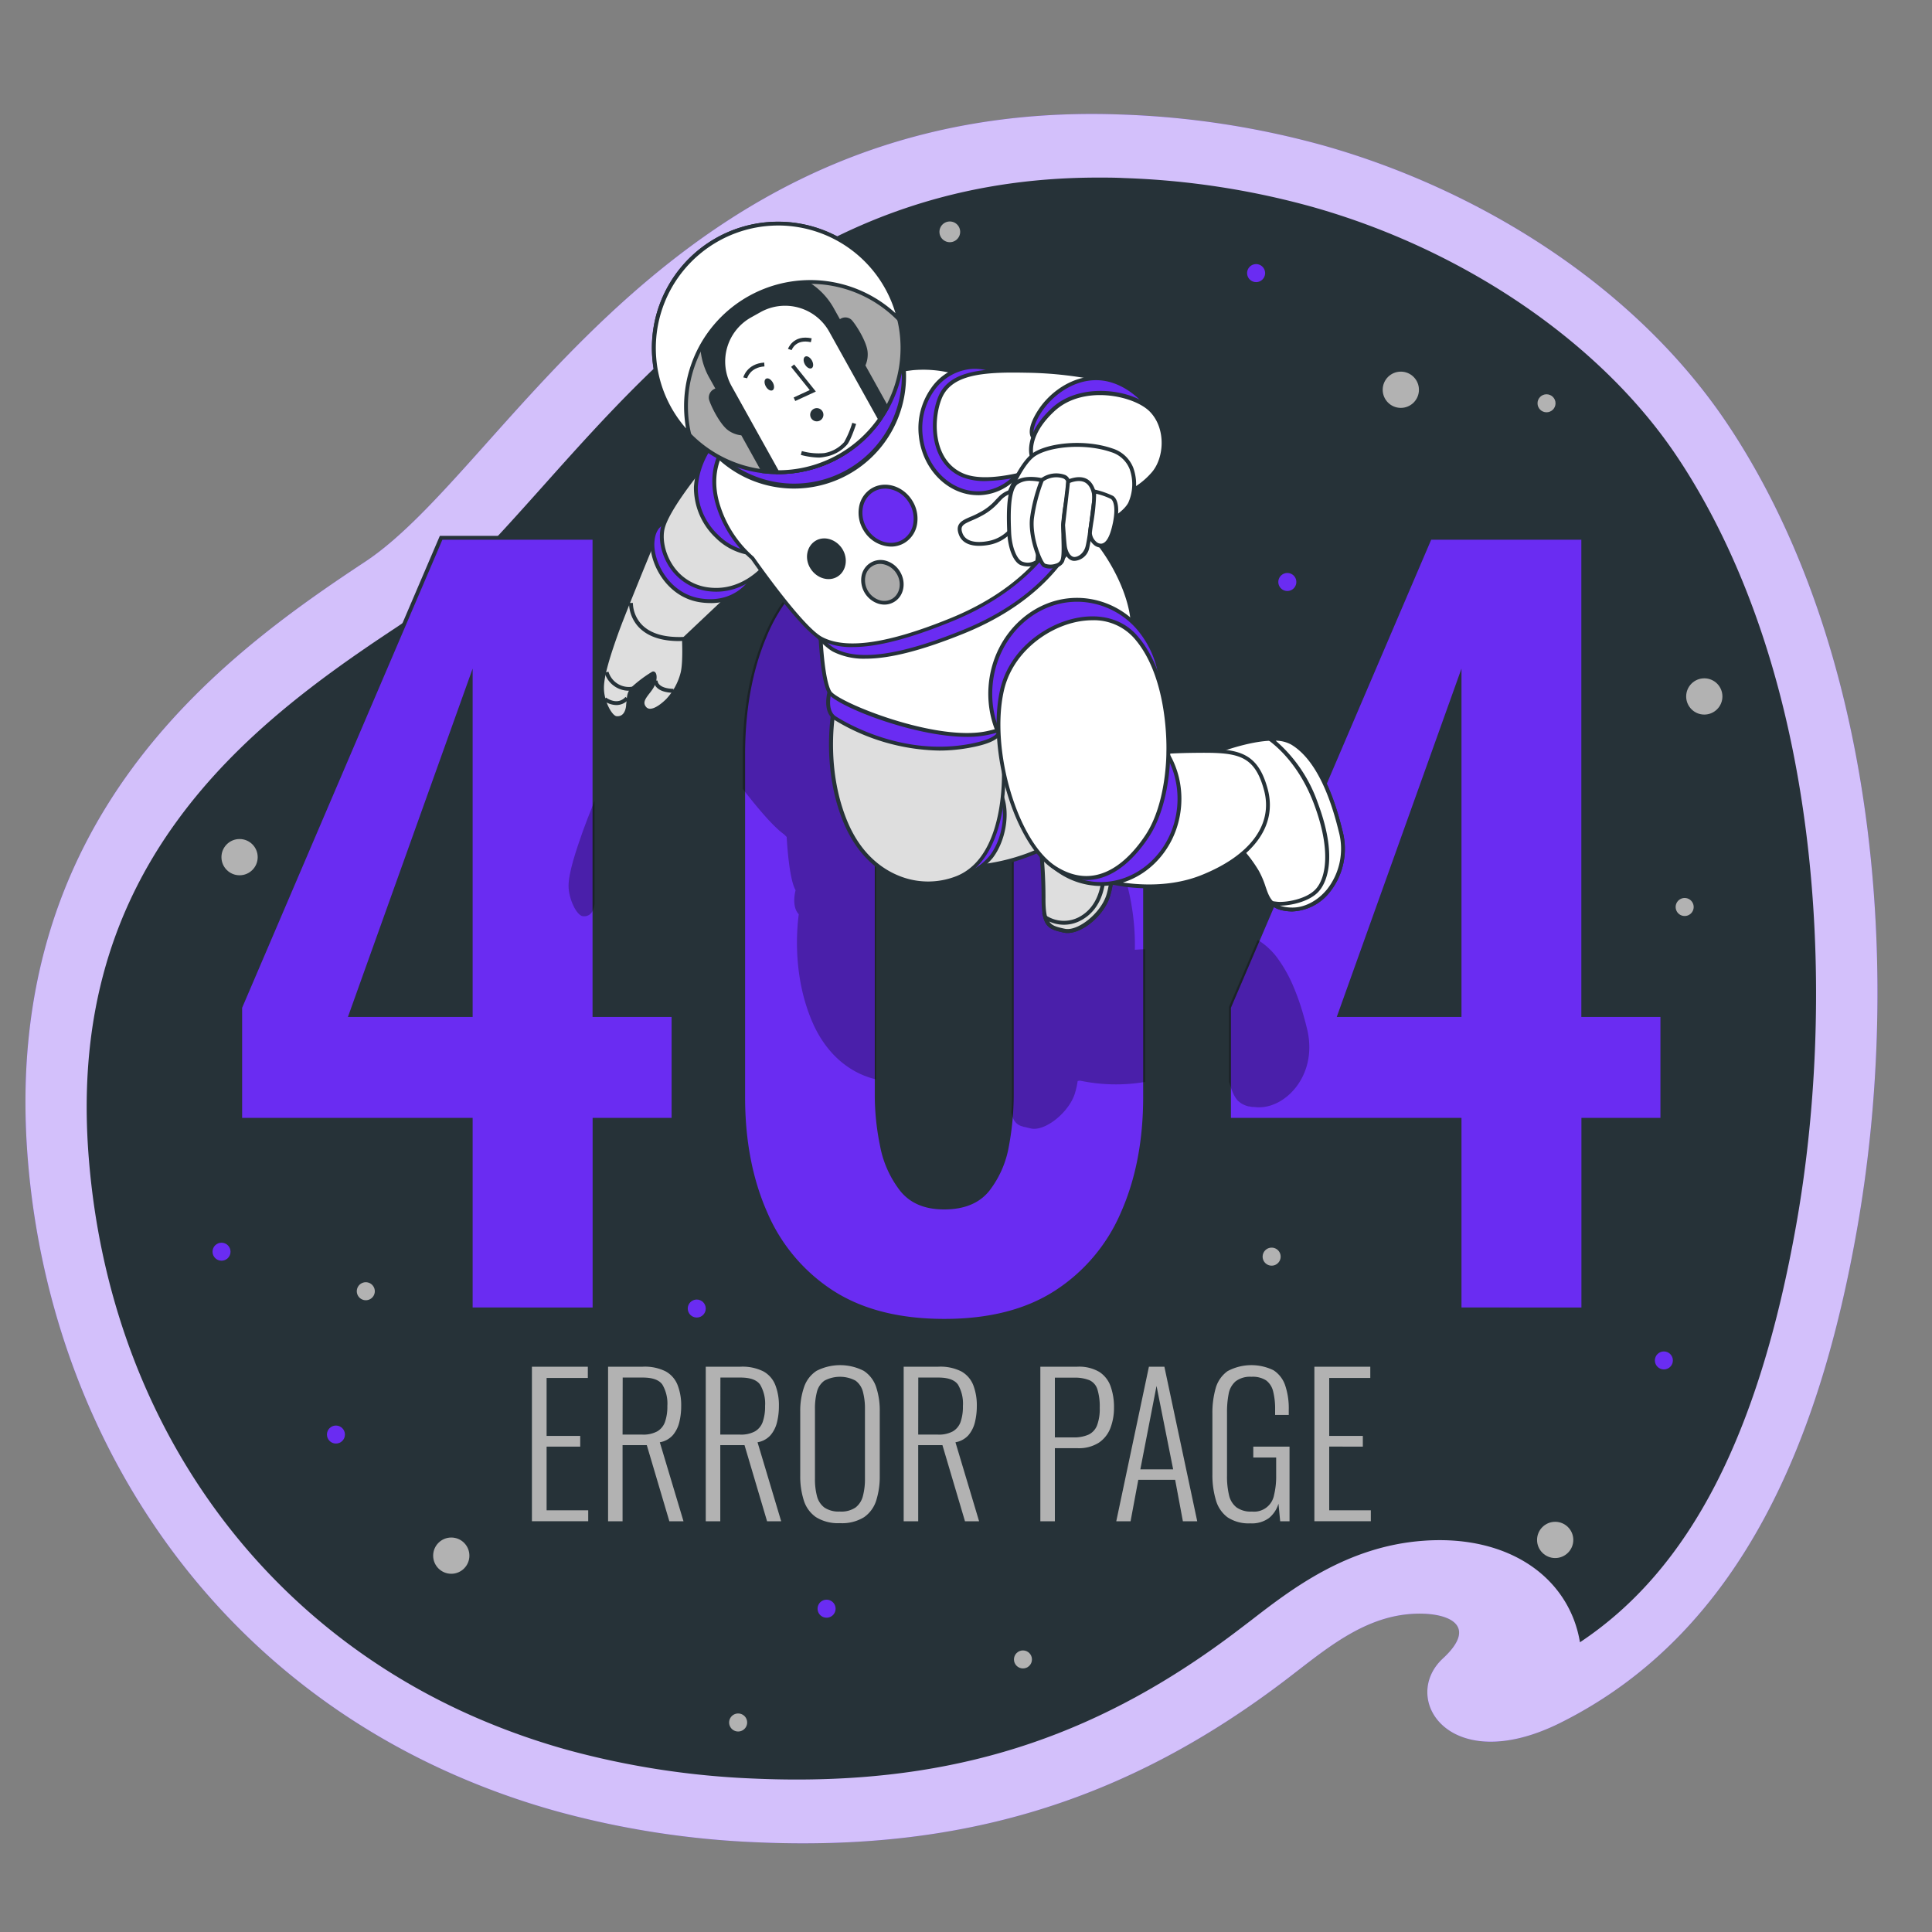 <svg xmlns="http://www.w3.org/2000/svg" viewBox="0 0 500 500"><rect x="0" y="0" width="500" height="500" fill="#808080" stroke="none"/><g id="freepik--background-simple--inject-3"><path d="M451.67,117q-2.52-4.2-5.25-8.22c-24.28-35.67-64.69-60.09-104-71.15a224,224,0,0,0-52.51-8c-115.68-4.2-158.18,91.17-195.45,115.77S0,211.91,7.21,300.15c5.44,67.09,43.61,131.24,113.31,160.43a197.16,197.16,0,0,0,24.19,8.35,230.64,230.64,0,0,0,51.09,7.85c52.7,2.35,95.49-10.35,137.35-42.34,9.73-7.44,19.41-15.83,32-16.75,9.18-.66,17.88,2.63,8.29,11.5-11.28,10.43,1.73,30.93,30.35,16.69,47.81-23.8,67.47-75.13,76.73-127.32C491.93,254.49,486.41,174.81,451.67,117Z" style="fill:#6A2CF2"></path><path d="M451.67,117q-2.52-4.2-5.25-8.22c-24.28-35.67-64.69-60.09-104-71.15a224,224,0,0,0-52.51-8c-115.68-4.2-158.18,91.17-195.45,115.77S0,211.91,7.21,300.15c5.44,67.09,43.61,131.24,113.31,160.43a197.16,197.16,0,0,0,24.19,8.35,230.64,230.64,0,0,0,51.09,7.85c52.7,2.35,95.49-10.35,137.35-42.34,9.73-7.44,19.41-15.83,32-16.75,9.18-.66,17.88,2.63,8.29,11.5-11.28,10.43,1.73,30.93,30.35,16.69,47.81-23.8,67.47-75.13,76.73-127.32C491.93,254.49,486.41,174.81,451.67,117Z" style="fill:#fff;opacity:0.7"></path></g><g id="freepik--Space--inject-3"><path d="M206.19,460.54c-3.7,0-7.53-.09-11.38-.26A215.63,215.63,0,0,1,147.29,453a181.09,181.09,0,0,1-22-7.6C66.6,420.84,28.38,366.5,23,300,20.2,265.8,27.78,237,46.15,212c15.51-21.14,36.19-36.28,56.22-49.5,13.07-8.62,24.73-21.68,38.24-36.79,31.75-35.53,71.27-79.75,143.52-79.75,2.21,0,4.48,0,6.73.12a207.59,207.59,0,0,1,48.62,7.42c39.15,11,74.26,34.86,93.93,63.77,1.57,2.31,3.15,4.77,4.68,7.32,34.67,57.73,36.58,137.15,26.8,192.23-9.68,54.57-27.59,89.35-56,108.2a30.43,30.43,0,0,0-1.63-6c-5-12.79-18-20.43-34.68-20.43-1.4,0-2.83.05-4.25.16-19.79,1.44-34.16,12.55-44.65,20.67L321,421.46C285.67,448.49,250.25,460.54,206.19,460.54Z" style="fill:#263238"></path></g><g id="freepik--Stars--inject-3"><circle cx="362.53" cy="100.87" r="4.69" style="fill:#b2b2b2"></circle><circle cx="441.07" cy="180.24" r="4.69" style="fill:#b2b2b2"></circle><circle cx="116.79" cy="402.6" r="4.69" style="fill:#b2b2b2"></circle><circle cx="402.48" cy="398.53" r="4.69" style="fill:#b2b2b2"></circle><path d="M248.49,60a2.68,2.68,0,1,1-2.68-2.68A2.68,2.68,0,0,1,248.49,60Z" style="fill:#b2b2b2"></path><circle cx="62" cy="221.83" r="4.69" style="fill:#b2b2b2"></circle><circle cx="400.24" cy="104.37" r="2.33" style="fill:#b2b2b2"></circle><circle cx="86.94" cy="371.26" r="2.33" style="fill:#6A2CF2"></circle><circle cx="430.61" cy="352.08" r="2.33" style="fill:#6A2CF2"></circle><path d="M216.25,416.32a2.33,2.33,0,1,1-2.33-2.32A2.33,2.33,0,0,1,216.25,416.32Z" style="fill:#6A2CF2"></path><path d="M97,334.17a2.33,2.33,0,1,1-2.33-2.33A2.34,2.34,0,0,1,97,334.17Z" style="fill:#b2b2b2"></path><path d="M193.36,445.78a2.33,2.33,0,1,1-2.33-2.33A2.32,2.32,0,0,1,193.36,445.78Z" style="fill:#b2b2b2"></path><path d="M327.41,70.68a2.33,2.33,0,1,1-2.33-2.33A2.33,2.33,0,0,1,327.41,70.68Z" style="fill:#6A2CF2"></path><path d="M331.43,325.22a2.33,2.33,0,1,1-2.33-2.33A2.32,2.32,0,0,1,331.43,325.22Z" style="fill:#b2b2b2"></path><path d="M438.32,234.73A2.33,2.33,0,1,1,436,232.4,2.33,2.33,0,0,1,438.32,234.73Z" style="fill:#b2b2b2"></path><circle cx="57.33" cy="323.94" r="2.33" style="fill:#6A2CF2"></circle><circle cx="264.74" cy="429.46" r="2.33" style="fill:#b2b2b2"></circle><circle cx="180.32" cy="338.65" r="2.33" style="fill:#6A2CF2"></circle><path d="M335.49,150.62a2.33,2.33,0,1,1-2.32-2.33A2.32,2.32,0,0,1,335.49,150.62Z" style="fill:#6A2CF2"></path></g><g id="freepik--Text--inject-3"><path d="M137.66,393.7v-40h14.47v2.91H141.46v15h8.7v2.77h-8.7v16.49h10.77v2.82Z" style="fill:#b2b2b2"></path><path d="M157.37,393.7v-40h9a12,12,0,0,1,5.9,1.21,6.91,6.91,0,0,1,3.08,3.51,14.3,14.3,0,0,1,.94,5.46,17.13,17.13,0,0,1-.49,4.19,8.07,8.07,0,0,1-1.68,3.36,5.82,5.82,0,0,1-3.36,1.83l6.13,20.45h-3.66L167.39,374h-6.27V393.7Zm3.75-22.43h5.09a7.53,7.53,0,0,0,3.9-.84,4.61,4.61,0,0,0,2-2.47,11.93,11.93,0,0,0,.6-4.09,9.66,9.66,0,0,0-1.29-5.54c-.85-1.21-2.55-1.82-5.08-1.82h-5.19Z" style="fill:#b2b2b2"></path><path d="M182.65,393.7v-40h9a12.11,12.11,0,0,1,5.91,1.21,6.91,6.91,0,0,1,3.08,3.51,14.3,14.3,0,0,1,.94,5.46,17.13,17.13,0,0,1-.49,4.19,8.07,8.07,0,0,1-1.68,3.36,5.82,5.82,0,0,1-3.36,1.83l6.12,20.45h-3.65L192.68,374h-6.27V393.7Zm3.76-22.43h5.09a7.56,7.56,0,0,0,3.9-.84,4.61,4.61,0,0,0,2-2.47,11.93,11.93,0,0,0,.6-4.09,9.66,9.66,0,0,0-1.29-5.54c-.86-1.21-2.55-1.82-5.09-1.82h-5.18Z" style="fill:#b2b2b2"></path><path d="M217.38,394.19a10.81,10.81,0,0,1-6.2-1.55,8.24,8.24,0,0,1-3.16-4.35,20.5,20.5,0,0,1-.92-6.4V365.3a18.67,18.67,0,0,1,1-6.35,8.11,8.11,0,0,1,3.21-4.17,13.39,13.39,0,0,1,12.24,0,8,8,0,0,1,3.19,4.17,19.22,19.22,0,0,1,.94,6.35v16.64a20.52,20.52,0,0,1-.91,6.37,8.3,8.3,0,0,1-3.14,4.33A10.79,10.79,0,0,1,217.38,394.19Zm0-3a6.58,6.58,0,0,0,4.05-1.06,5.44,5.44,0,0,0,1.9-3,17.08,17.08,0,0,0,.52-4.42V364.61a16.86,16.86,0,0,0-.52-4.4,5.19,5.19,0,0,0-1.9-2.89,8.58,8.58,0,0,0-8.08,0,5.13,5.13,0,0,0-1.93,2.89,16.89,16.89,0,0,0-.51,4.4v18.12a17.1,17.1,0,0,0,.51,4.42,5.37,5.37,0,0,0,1.93,3A6.58,6.58,0,0,0,217.38,391.18Z" style="fill:#b2b2b2"></path><path d="M233.87,393.7v-40h9a12,12,0,0,1,5.9,1.21,7,7,0,0,1,3.09,3.51,14.5,14.5,0,0,1,.94,5.46,17.63,17.63,0,0,1-.49,4.19,8.19,8.19,0,0,1-1.68,3.36,5.85,5.85,0,0,1-3.36,1.83l6.12,20.45h-3.65L243.9,374h-6.27V393.7Zm3.76-22.43h5.08a7.53,7.53,0,0,0,3.9-.84,4.62,4.62,0,0,0,2-2.47,12,12,0,0,0,.59-4.09,9.67,9.67,0,0,0-1.28-5.54c-.86-1.21-2.55-1.82-5.09-1.82h-5.18Z" style="fill:#b2b2b2"></path><path d="M269.24,393.7v-40h9.58a10.35,10.35,0,0,1,5.65,1.33,7.38,7.38,0,0,1,2.94,3.71,15.93,15.93,0,0,1,.89,5.58,14.48,14.48,0,0,1-.91,5.21,8,8,0,0,1-3,3.83,9.61,9.61,0,0,1-5.5,1.43H273V393.7ZM273,372h4.79a9.2,9.2,0,0,0,3.93-.72,4.44,4.44,0,0,0,2.2-2.4,12.17,12.17,0,0,0,.69-4.54,15,15,0,0,0-.6-4.77,3.87,3.87,0,0,0-2.05-2.37,10.25,10.25,0,0,0-4.12-.66H273Z" style="fill:#b2b2b2"></path><path d="M288.89,393.7l8.45-40h4l8.5,40h-3.71l-2-10.72h-9.54l-2,10.72Zm6.23-13.44h8.49l-4.3-21.58Z" style="fill:#b2b2b2"></path><path d="M323.57,394.24a9.83,9.83,0,0,1-5.91-1.58,8.39,8.39,0,0,1-3-4.47,22.58,22.58,0,0,1-.89-6.69V365.89a23.08,23.08,0,0,1,.86-6.67,8.15,8.15,0,0,1,3.06-4.37,13.05,13.05,0,0,1,11.91-.22,7.54,7.54,0,0,1,3,3.9,18.5,18.5,0,0,1,.93,6.27v1.39H330V364.8a18.39,18.39,0,0,0-.52-4.74,5,5,0,0,0-1.8-2.81,6.41,6.41,0,0,0-3.81-.94,6.17,6.17,0,0,0-4.1,1.18,5.62,5.62,0,0,0-1.8,3.26,24.14,24.14,0,0,0-.42,4.74v16.45a20.55,20.55,0,0,0,.52,5,5.54,5.54,0,0,0,1.93,3.16,6.32,6.32,0,0,0,4,1.09,5.25,5.25,0,0,0,5.73-4.3,20.24,20.24,0,0,0,.54-5v-4.69h-5.92v-2.81h9.38V393.7h-2.42l-.44-4.55a7.64,7.64,0,0,1-2.45,3.71A7.45,7.45,0,0,1,323.57,394.24Z" style="fill:#b2b2b2"></path><path d="M340.16,393.7v-40h14.47v2.91H344v15h8.7v2.77H344v16.49h10.77v2.82Z" style="fill:#b2b2b2"></path></g><g id="freepik--Number--inject-3"><path d="M121.82,338.88V289.81H62.16V260.72l52-121.54h39.69V262.69h20.46v27.12H153.87v49.07ZM90.75,262.69h31.07V175.91Zm153.6,79.14q-17.5,0-29-7.39A45.83,45.83,0,0,1,198.12,314q-5.79-13.08-5.79-30.08V195.39q0-17.5,5.55-30.69a44.17,44.17,0,0,1,17-20.59q11.46-7.4,29.46-7.4t29.46,7.4a44.28,44.28,0,0,1,17,20.59q5.55,13.19,5.55,30.69V283.9q0,17-5.8,30.08a45.81,45.81,0,0,1-17.25,20.46Q261.85,341.84,244.35,341.83Zm0-29.33q7.64,0,11.34-4.69a25.57,25.57,0,0,0,4.93-11.34,71.82,71.82,0,0,0,1.23-13.07V195.88a84.53,84.53,0,0,0-1.11-13.68,24.46,24.46,0,0,0-4.81-11.46q-3.69-4.68-11.58-4.69t-11.59,4.69A24.56,24.56,0,0,0,228,182.2a84.53,84.53,0,0,0-1.11,13.68V283.4a64.93,64.93,0,0,0,1.36,13.07,26.52,26.52,0,0,0,5.05,11.34Q237,312.51,244.35,312.5Zm133.38,26.38V289.81H318.06V260.72l52-121.54h39.69V262.69h20.47v27.12H409.77v49.07Zm-31.07-76.19h31.07V175.91Z" style="fill:#6A2CF2;stroke:#263238;stroke-miterlimit:10"></path></g><g id="freepik--Character--inject-3"><g style="opacity:0.3"><path d="M320.7,285.13l.13.12a4.63,4.63,0,0,0,.56.39l.16.08a4,4,0,0,0,.55.27l.2.08a5.5,5.5,0,0,0,.81.26l.14,0c.26.06.53.11.83.15l.28,0c.35,0,.72.08,1.12.09h0a10.18,10.18,0,0,0,4.12-.75,11.87,11.87,0,0,0,2-1,15.15,15.15,0,0,0,1.26-.89c.21-.16.41-.33.61-.51a13.61,13.61,0,0,0,1.15-1.13c3.32-3.64,5.27-9.31,3.65-16-.4-1.66-.83-3.22-1.28-4.72a61.19,61.19,0,0,0-2.51-6.85c-.24-.54-.48-1.07-.74-1.58a34.06,34.06,0,0,0-1.89-3.36c-.44-.69-.9-1.35-1.37-2a18.14,18.14,0,0,0-3.74-3.7c-.33-.24-.67-.46-1-.66a1.74,1.74,0,0,0-.27-.14l-7.42,17.33V280c.71,2,1.19,3.75,2.45,5h0Z"></path><path d="M296.37,280V245.67c-1,0-1.88.08-2.67.13a61.77,61.77,0,0,0-1.81-16.1,24.36,24.36,0,0,0-7.45-17.41c-.47-6.64-4.18-14.4-8.33-19.84a1.67,1.67,0,0,0,.31,0c1.66-.18,2.7-2.26,3.43-5.84.1-.49.18-.95.24-1.39a11.55,11.55,0,0,0,3.7-3.66,11.3,11.3,0,0,0,1-3.58,21.59,21.59,0,0,0,4.91-4.06,11.26,11.26,0,0,0,2.54-5.56c-.43-1.25-.9-2.48-1.4-3.68A46.16,46.16,0,0,0,282,151a16.84,16.84,0,0,0-3.4-1.34,13.44,13.44,0,0,0-3.28-.46,105.57,105.57,0,0,0-18.41-2c-3-.07-5.67,0-8.08.09a13,13,0,0,0-6.59-1,12.71,12.71,0,0,0-4,1.1,30.81,30.81,0,0,0-10.81-.92c-.76.09-1.51.18-2.24.29,0-.38-.05-.76-.1-1.14-.08-.73-.19-1.45-.32-2.16a33.5,33.5,0,0,0,0-4,41.89,41.89,0,0,0-10,4.64,44.17,44.17,0,0,0-17,20.59q-5.55,13.19-5.55,30.69v8.78c3.58,4.63,7.9,9.82,10.75,11.81l.62.64c.2,3.45.81,11.22,2.31,13.78,0,0-1.18,4.12.82,6.21-.61,4.62-1.42,16.19,3.38,27.59,3.73,8.85,10.09,13.63,16.63,15.15V195.88A84.53,84.53,0,0,1,228,182.2a24.56,24.56,0,0,1,4.81-11.46q3.7-4.68,11.59-4.69t11.58,4.69a24.46,24.46,0,0,1,4.81,11.46,84.53,84.53,0,0,1,1.11,13.68V283.4c0,1.48-.07,3-.16,4.46.05.28.11.55.18.8h0a6.28,6.28,0,0,0,.3.81,1,1,0,0,0,.07.15,3.72,3.72,0,0,0,.3.52l.09.12a3,3,0,0,0,.44.49h0a3,3,0,0,0,.5.36l.14.08.5.24.1,0c.21.08.43.15.67.22l.16,0c.19.06.4.11.61.16l.23.06.75.17c3.62.84,9.8-4.07,11.38-9a21.88,21.88,0,0,0,.74-3.28l.6-.09A45.25,45.25,0,0,0,296.37,280Zm-22.95-90.67,0,0,.06-.43C273.43,189,273.42,189.18,273.42,189.29Zm.31-2.49c.06-.51.13-1,.19-1.5h0C273.87,185.83,273.79,186.33,273.73,186.8Z"></path><path d="M153.87,207.26c-1.29,3.23-2.43,6.14-3,7.76-1.84,5.17-3.77,11-3.73,14.34s2.11,7.62,3.73,7.76,2.77-.93,3-3.18Z"></path></g><path d="M269.13,217.18a125.35,125.35,0,0,1,.94,15.09c-.06,7.6,1.72,7.76,5.35,8.6s9.8-4.07,11.38-9,1.43-14.46,1.43-14.46Z" style="fill:#dedede"></path><path d="M276.29,241.46a4.55,4.55,0,0,1-1-.1l-.34-.08c-3.78-.87-5.45-1.57-5.39-9a126.12,126.12,0,0,0-.93-15l-.08-.57,20.16.23v.49c0,.39.13,9.66-1.46,14.62S280.2,241.46,276.29,241.46Zm-6.59-23.77a126.43,126.43,0,0,1,.87,14.58c-.06,7,1.31,7.27,4.62,8l.34.08c3.35.78,9.3-4,10.79-8.67,1.34-4.17,1.42-11.81,1.41-13.81Z" style="fill:#263238"></path><path d="M285.67,226.34c-.17,3.37-1.17,8.78-6.18,11.44a8.84,8.84,0,0,1-9-.39c.74,2.64,2.37,2.9,4.89,3.48,3.62.84,9.8-4.07,11.38-9s1.43-14.46,1.43-14.46l-2.23,0C285.92,219.88,285.78,224.07,285.67,226.34Z" style="fill:#dedede"></path><path d="M276.29,241.46a4.55,4.55,0,0,1-1-.1l-.33-.08c-2.31-.53-4.13-.95-4.92-3.76l-.36-1.26,1.11.71a8.39,8.39,0,0,0,8.46.37c4.56-2.43,5.73-7.34,5.91-11h0c.12-2.43.27-7.07.33-8.95v-.49l3.21,0v.49c0,.39.13,9.66-1.46,14.62S280.2,241.46,276.29,241.46Zm-4.75-3c.72,1.14,1.88,1.41,3.65,1.82l.34.07c3.35.78,9.3-4,10.79-8.67,1.34-4.17,1.42-11.81,1.41-13.81l-1.25,0c-.07,2.11-.2,6.23-.31,8.48-.19,3.95-1.47,9.21-6.44,11.86A9.18,9.18,0,0,1,271.54,238.49Z" style="fill:#263238"></path><path d="M251.9,224.35A48.06,48.06,0,0,0,266,221.23c8.15-3,17.3-9.83,15.34-16.5s-12.58-8.52-16.77-8.07a76.79,76.79,0,0,0-9,1.69S256.59,217.13,251.9,224.35Z" style="fill:#dedede"></path><path d="M251,224.87l.51-.79c4.55-7,3.64-25.52,3.63-25.71l0-.41.4-.1a78.69,78.69,0,0,1,9.06-1.7c4.24-.45,15.22,1.32,17.31,8.43,1.95,6.64-6.6,13.77-15.65,17.11a47.66,47.66,0,0,1-14.3,3.15Zm5.16-26.14c.11,2.77.55,17.89-3.32,25.07a51.76,51.76,0,0,0,13.06-3c8.61-3.18,16.81-9.83,15-15.89-1.9-6.45-12.39-8.13-16.24-7.71A73.93,73.93,0,0,0,256.13,198.73Z" style="fill:#263238"></path><path d="M248,227.08a16.13,16.13,0,0,0,8.6-5.35c3.25-4.24,4.45-11.08,2.71-15.66S248,227.08,248,227.08Z" style="fill:#6A2CF2"></path><path d="M247.17,227.75l.32-.85c1.92-5.13,8.41-21.87,11.21-21.88h0c.26,0,.75.11,1,.87,1.78,4.7.56,11.79-2.78,16.14a16.51,16.51,0,0,1-8.9,5.54ZM258.67,206c-1.37,0-6.13,10.39-9.9,20.32a15.21,15.21,0,0,0,7.39-4.91c3.15-4.1,4.31-10.77,2.65-15.17A.54.54,0,0,0,258.67,206Z" style="fill:#263238"></path><path d="M215.83,183.24s-3.14,15,3,29.69,19.64,18.18,29.09,14.15,11.71-17.34,11.81-26.19-.16-12.87-.16-12.87S227.81,191.12,215.83,183.24Z" style="fill:#dedede"></path><path d="M240.23,229.13a21.69,21.69,0,0,1-8.06-1.57c-4.22-1.71-10-5.61-13.76-14.44-6.17-14.66-3.11-29.83-3.07-30l.15-.72.61.4c11.7,7.7,43.14,4.73,43.46,4.7l.51-.05,0,.52s.26,4.15.16,12.91c-.07,6.49-1.4,22.07-12.12,26.64A20.19,20.19,0,0,1,240.23,229.13Zm-24-45.07c-.51,3.14-2.15,16.1,3.14,28.68,3.59,8.51,9.17,12.25,13.22,13.89a20,20,0,0,0,15.21,0c10.18-4.34,11.44-19.44,11.51-25.73.08-7-.07-11-.13-12.32C254.9,188.94,227.86,191,216.19,184.06Z" style="fill:#263238"></path><path d="M214.67,179.13s-1.41,4.92,1.44,6.73,17.56,10.45,35,7.14c9.76-1.85,7.61-4.71,7.44-6.28S214.67,179.13,214.67,179.13Z" style="fill:#6A2CF2"></path><path d="M243.13,194.25a53.88,53.88,0,0,1-27.29-8c-3.12-2-1.71-7.07-1.65-7.29l.12-.42.43.06c.11,0,11.07,1.53,21.9,3.21,22.29,3.46,22.38,4.22,22.44,4.83a5.48,5.48,0,0,0,.12.58,3.41,3.41,0,0,1-.26,2.88c-.95,1.48-3.4,2.55-7.7,3.36A43.29,43.29,0,0,1,243.13,194.25Zm-28.08-14.56c-.24,1.16-.72,4.45,1.33,5.75,2.76,1.75,17.4,10.34,34.67,7.07,3.91-.74,6.28-1.72,7.05-2.92a2.53,2.53,0,0,0,.13-2.11q-.08-.28-.12-.54C256,185.7,230.94,181.88,215.05,179.69Z" style="fill:#263238"></path><path d="M212.29,163.67s.43,12.14,2.38,15.46,27.77,13.41,40.88,10.57S290,175.18,292.6,166.6s-4.16-22.08-10.52-28.58-9.15-7.78-9.15-7.78S257.35,151,238,157.88,212.29,163.67,212.29,163.67Z" style="fill:#fff"></path><path d="M250.25,190.7c-13.93,0-34.13-8.12-36-11.32-2-3.39-2.44-15.19-2.45-15.69l0-.61.6.1c.06,0,6.49.95,25.43-5.77s34.58-27.26,34.73-27.47l.25-.32.36.17c.12.05,2.95,1.4,9.3,7.88s13.39,20,10.64,29.08-24.61,20.67-37.42,23.44A26.17,26.17,0,0,1,250.25,190.7Zm-37.44-26.48c.12,2.42.66,11.88,2.29,14.66s27.07,13.2,40.35,10.33c13.62-3,34.24-14.74,36.67-22.75,2.6-8.59-4.49-22.06-10.4-28.09-5-5.06-7.74-6.93-8.65-7.48-2.16,2.75-17,21.1-34.93,27.46C221.9,164.11,214.8,164.32,212.81,164.22Z" style="fill:#263238"></path><path d="M315.21,194.34s13.72-5.37,19.2-2.08,9.67,11,12.55,22.83-5.54,20.55-12.81,20.28-6-5-8.83-9.81-6.31-7.61-6.54-8.12S322,201.73,315.21,194.34Z" style="fill:#fff"></path><path d="M334.49,235.88h-.36c-5.53-.2-6.47-3-7.57-6.13a20.72,20.72,0,0,0-1.68-3.93,35.46,35.46,0,0,0-5.63-7.11,4.74,4.74,0,0,1-.92-1c-.1-.21-.07-.41.08-1.6.49-3.8,2-15.36-3.56-21.37l-.5-.54.68-.26c.57-.23,14-5.43,19.64-2S344.53,203,347.44,215a18,18,0,0,1-3.2,15.78A13,13,0,0,1,334.49,235.88Zm-15.22-18.6c.11.13.41.43.69.72a35.91,35.91,0,0,1,5.79,7.31,22.77,22.77,0,0,1,1.76,4.1c1.05,3.07,1.82,5.28,6.66,5.46,3.3.12,6.77-1.65,9.3-4.75a17,17,0,0,0,3-14.92c-2.85-11.74-7-19.32-12.32-22.51-4.53-2.73-15.3.86-18.09,1.87,5.29,6.46,3.83,17.81,3.34,21.62C319.34,216.62,319.29,217.08,319.27,217.28Z" style="fill:#263238"></path><path d="M334.41,192.26a10.55,10.55,0,0,0-5.74-1c2.78,2.06,8.26,7.08,11.85,16.63,5,13.23,2.72,20.19.18,22.76s-7.92,3.51-10.25,3.23l-1.3-.15c1,1,2.49,1.6,5,1.69,7.27.27,15.69-8.41,12.81-20.28S339.89,195.55,334.41,192.26Z" style="fill:#fff"></path><path d="M334.49,235.88h-.36c-2.45-.09-4.14-.67-5.33-1.84l-1.05-1,2.76.33c2.12.25,7.36-.59,9.83-3.09,2.83-2.86,4.23-10.19-.29-22.23-3.51-9.35-8.82-14.29-11.68-16.41l-1.13-.84,1.41-.06a10.84,10.84,0,0,1,6,1.12c5.56,3.34,9.86,11.12,12.77,23.14a18,18,0,0,1-3.2,15.78A13,13,0,0,1,334.49,235.88Zm-3.26-1.5a9.63,9.63,0,0,0,2.94.49c3.3.12,6.77-1.65,9.3-4.75a17,17,0,0,0,3-14.92c-2.85-11.74-7-19.32-12.32-22.51h0a8.42,8.42,0,0,0-4-1A37.6,37.6,0,0,1,341,207.66c5.9,15.71,1.54,21.8.06,23.29C338.6,233.43,333.85,234.4,331.23,234.38Z" style="fill:#263238"></path><path d="M286.21,228s12.94,3.72,25-1.12,19.09-12.84,16.44-22.62-7.64-10.12-18.57-10-13.13,1.07-13.13,1.07S295.54,223,286.21,228Z" style="fill:#fff"></path><path d="M297.39,229.89a45.4,45.4,0,0,1-11.32-1.37l-1.18-.33,1.08-.59c9-4.88,9.43-31.95,9.43-32.23v-.32l.29-.13c.1,0,2.41-1,13.32-1.11s16.32.26,19.06,10.36c2.56,9.44-3.54,17.9-16.73,23.22A37.61,37.61,0,0,1,297.39,229.89Zm-9.94-2.06c3.36.75,13.82,2.54,23.52-1.37,12.67-5.1,18.56-13.13,16.15-22-2.56-9.43-7.12-9.75-18.08-9.62-8.66.1-11.76.7-12.64.94C296.32,199,295.52,221.74,287.45,227.83Z" style="fill:#263238"></path><ellipse cx="278.43" cy="179.18" rx="23.96" ry="22.12" transform="translate(73.88 439.54) rotate(-84.61)" style="fill:#6A2CF2"></ellipse><path d="M278.11,203.63a18.75,18.75,0,0,1-2-.1c-12.42-1.17-21.49-13.05-20.22-26.48s12.4-23.4,24.81-22.23A21.67,21.67,0,0,1,296,163.48a25.36,25.36,0,0,1,5,17.82C299.75,194,289.71,203.63,278.11,203.63Zm.63-47.9c-11.09,0-20.69,9.22-21.84,21.42-1.21,12.88,7.45,24.27,19.32,25.39s22.51-8.45,23.73-21.33h0a24.34,24.34,0,0,0-4.76-17.13,20.68,20.68,0,0,0-14.56-8.26Q279.69,155.73,278.74,155.73Z" style="fill:#263238"></path><ellipse cx="285.16" cy="207.05" rx="21.74" ry="20.06" transform="translate(52.23 471.5) rotate(-84.61)" style="fill:#6A2CF2"></ellipse><path d="M284.88,229.28c-.6,0-1.2,0-1.81-.09a19.66,19.66,0,0,1-13.87-7.86,23,23,0,0,1-4.51-16.21c1.15-12.2,11.27-21.28,22.56-20.2s19.54,11.86,18.39,24.07h0C304.55,220.54,295.42,229.28,284.88,229.28Zm.57-43.45c-10,0-18.72,8.35-19.77,19.39a22.06,22.06,0,0,0,4.31,15.5,18.7,18.7,0,0,0,13.18,7.48c10.73,1,20.37-7.65,21.47-19.31s-6.74-22-17.48-23C286.59,185.86,286,185.83,285.45,185.83Z" style="fill:#263238"></path><path d="M302.36,194.68s.9-19.35-8.55-30-30.94-1.94-34.51,14,4,39.83,13.83,46,18.2.14,23.81-8.42S302.36,194.68,302.36,194.68Z" style="fill:#fff"></path><path d="M281.19,227.75a15.56,15.56,0,0,1-8.33-2.63c-10.23-6.41-17.58-30.76-14.05-46.53,2.23-10,10.88-16.38,18.47-18.35,6.83-1.77,13-.26,16.9,4.13,9.43,10.6,8.72,29.32,8.68,30.32,0,.73.07,13.35-5.5,21.87C294.27,221.27,288.66,227.75,281.19,227.75Zm1.52-67.23a20.87,20.87,0,0,0-5.18.69c-7.29,1.89-15.61,8.06-17.74,17.6-3.46,15.44,3.66,39.24,13.6,45.46,10.93,6.85,19.18-2.24,23.13-8.26,5.45-8.33,5.34-21.2,5.34-21.32v0c0-.2.78-19.27-8.43-29.62A13.94,13.94,0,0,0,282.71,160.52Z" style="fill:#263238"></path><path d="M168.85,140.49s-7.48,18.1-9.32,23.26-3.78,11-3.73,14.34,2.11,7.62,3.72,7.76,2.78-.94,3-3.21.13-3.21,1.27-4.46a34.18,34.18,0,0,1,5.18-3.92c.46-.21.81,1.51-.27,3.39s-3.45,3.58-2,5.49,4.44-.32,6-1.93a16.18,16.18,0,0,0,3.87-7.15c.65-2.79.33-8.68.33-8.68l13.22-12.48S172.69,150.8,168.85,140.49Z" style="fill:#dedede"></path><path d="M159.81,186.37l-.33,0c-2.06-.18-4.14-4.88-4.18-8.25s1.78-9,3.75-14.51c1.83-5.12,9.26-23.11,9.33-23.3l.49-1.17.45,1.19c3.69,9.9,20.78,12.07,21,12.09l1.06.13-13.82,13.05c.05,1.14.23,6-.37,8.6a16.8,16.8,0,0,1-4,7.38c-.87.88-3.12,2.93-5.06,2.82a2.28,2.28,0,0,1-1.73-.93c-1.34-1.72-.13-3.28.94-4.66a14.9,14.9,0,0,0,1-1.39,4.2,4.2,0,0,0,.62-2.52,34.87,34.87,0,0,0-4.73,3.64c-.85.93-.92,1.64-1.05,3.21,0,.3-.06.61-.09,1C162.8,185,161.6,186.37,159.81,186.37Zm9.05-44.6c-1.65,4-7.31,17.79-8.86,22.15-1.86,5.2-3.74,10.94-3.7,14.16,0,3.47,2.13,7.17,3.27,7.27,1.88.17,2.36-1.66,2.47-2.76,0-.34.06-.66.09-.94.14-1.64.23-2.63,1.32-3.81a33.57,33.57,0,0,1,5.33-4,.68.68,0,0,1,.81.18c.53.59.49,2.3-.44,3.92a12.73,12.73,0,0,1-1.06,1.5c-1.12,1.45-1.76,2.38-.94,3.44a1.3,1.3,0,0,0,1,.54c1.25.07,3-1.25,4.28-2.52a15.63,15.63,0,0,0,3.74-6.91c.63-2.69.33-8.48.33-8.54l0-.23,12.64-11.94C185.39,152.63,172.89,150,168.86,141.77Z" style="fill:#263238"></path><path d="M174.28,179.3c-2.08-.05-3.57-.55-4.41-1.48a2.55,2.55,0,0,1-.7-1.76l1,.08-.5,0,.5,0a1.53,1.53,0,0,0,.46,1c.46.49,1.46,1.08,3.67,1.13Z" style="fill:#263238"></path><path d="M162.7,178.76a6.55,6.55,0,0,1-6.23-4.67l1-.26a5.51,5.51,0,0,0,6.32,3.86l.13,1A9.88,9.88,0,0,1,162.7,178.76Z" style="fill:#263238"></path><path d="M159.51,182.47a5.65,5.65,0,0,1-3.3-1.17l.61-.79c.12.09,2.93,2.21,5.07-.15l.74.67A4.1,4.1,0,0,1,159.51,182.47Z" style="fill:#263238"></path><path d="M175.78,165.91c-4.57,0-8-1.15-10.3-3.42a9.29,9.29,0,0,1-2.69-6.45l1,0a8.42,8.42,0,0,0,2.41,5.72c2.26,2.25,5.88,3.28,10.77,3.08l.05,1Z" style="fill:#263238"></path><path d="M172.59,135.12s-3.52.06-3.74,5.37,4,13.49,12.18,14.84,13.23-3.51,14.71-7.52S178.17,132,172.59,135.12Z" style="fill:#6A2CF2"></path><path d="M183.76,156.07a17.3,17.3,0,0,1-2.81-.24c-8.47-1.41-12.83-10-12.6-15.37.21-5.09,3.38-5.75,4.09-5.83,4.25-2.25,14.81,3,20.27,7.64,1.95,1.66,4.14,4,3.5,5.72A13,13,0,0,1,183.76,156.07ZM172.6,135.62c-.14,0-3,.16-3.25,4.89-.22,5,3.85,13,11.76,14.33,8.55,1.42,13-4.09,14.16-7.2.26-.69-.45-2.26-3.2-4.61-5.23-4.44-15.61-9.54-19.24-7.48l-.11.06Z" style="fill:#263238"></path><path d="M181.75,120.67s-8.64,10.39-10.15,15.67,2.26,15,11.84,16.17,15.28-6.78,15.28-6.78Z" style="fill:#dedede"></path><path d="M185.37,153.13a17.12,17.12,0,0,1-2-.12,14.09,14.09,0,0,1-10.12-6.27c-2.18-3.31-3-7.44-2.14-10.53,1.52-5.33,9.89-15.43,10.24-15.86l.43-.51,17.54,25.89-.2.29C199.07,146.09,193.94,153.13,185.37,153.13Zm-3.66-31.62c-1.75,2.15-8.36,10.51-9.63,15-.79,2.78,0,6.68,2,9.71a12.88,12.88,0,0,0,9.41,5.82c8.17,1,13.49-4.94,14.59-6.3Z" style="fill:#263238"></path><path d="M186.69,112.29a20.74,20.74,0,0,0-6.6,13.69c-.43,8.47,7.37,18.24,17.55,17.3S195.07,111.88,186.69,112.29Z" style="fill:#6A2CF2"></path><path d="M196.29,143.84a15.93,15.93,0,0,1-11.07-4.64A17.83,17.83,0,0,1,179.59,126a21,21,0,0,1,6.78-14l.13-.1h.36c6.49,0,14.4,15.83,15,24.55.32,4.53-1.17,7.17-4.18,7.45C197.22,143.82,196.76,143.84,196.29,143.84Zm-9.4-31.06a20.36,20.36,0,0,0-6.3,13.22,16.82,16.82,0,0,0,5.32,12.48,14.79,14.79,0,0,0,11.69,4.3c3.05-.28,3.47-3.62,3.27-6.38C200.23,127.3,192.38,112.82,186.89,112.78Z" style="fill:#263238"></path><path d="M191,118.56S186.41,124,189,133.18a29.69,29.69,0,0,0,9.07,14.23s12.53,18,17.79,20.81,14.57,2.9,33.43-4.76,26.3-18.87,29.19-24.62-14.07-32.26-19.93-36.11a30.74,30.74,0,0,0-19.06-4.49,81.86,81.86,0,0,0-10.68,2Z" style="fill:#6A2CF2"></path><path d="M224,170.47a17.78,17.78,0,0,1-8.4-1.81c-5.21-2.76-17-19.57-17.93-20.9a30.09,30.09,0,0,1-9.18-14.44c-2.64-9.31,1.84-14.85,2-15.08l.17-.13L228.6,99.75a80.17,80.17,0,0,1,10.84-2,31.41,31.41,0,0,1,19.39,4.57c5.88,3.86,23.22,30.57,20.11,36.75-3.73,7.4-11.86,17.73-29.45,24.87C238.69,168.31,230.35,170.47,224,170.47ZM191.27,119c-.52.7-4.1,5.89-1.78,14.09a29.47,29.47,0,0,0,8.9,14l.1.1c.13.18,12.52,17.95,17.62,20.65,6.2,3.29,17,1.73,33-4.77,17.3-7,25.28-17.14,28.93-24.39,2.62-5.22-13.83-31.57-19.77-35.46a30.33,30.33,0,0,0-18.73-4.42,82.23,82.23,0,0,0-10.6,2Z" style="fill:#263238"></path><path d="M187.59,115.55s-4.53,5.46-1.93,14.62a29.69,29.69,0,0,0,9.07,14.23s12.53,18,17.79,20.8,14.57,2.9,33.43-4.75,26.29-18.87,29.19-24.63-14.07-32.25-19.93-36.1a30.7,30.7,0,0,0-19.07-4.49,81.92,81.92,0,0,0-10.67,2Z" style="fill:#fff"></path><path d="M220.69,167.46a17.75,17.75,0,0,1-8.4-1.81c-5.21-2.77-17-19.57-17.93-20.91a30,30,0,0,1-9.18-14.43c-2.64-9.31,1.84-14.85,2-15.08l.17-.13,37.87-18.36a80.17,80.17,0,0,1,10.84-2,31.34,31.34,0,0,1,19.39,4.57c5.88,3.86,23.22,30.57,20.11,36.75-3.73,7.4-11.86,17.73-29.45,24.86C235.34,165.3,227,167.46,220.69,167.46ZM187.92,116c-.52.7-4.1,5.89-1.78,14.09a29.28,29.28,0,0,0,8.9,14l.1.11c.13.18,12.52,17.95,17.62,20.65,6.2,3.29,17,1.72,33-4.77,17.31-7,25.29-17.14,28.93-24.39,2.63-5.22-13.82-31.57-19.76-35.46a30.33,30.33,0,0,0-18.73-4.42,82.23,82.23,0,0,0-10.6,2Z" style="fill:#263238"></path><circle cx="205.49" cy="97.45" r="28.49" transform="translate(55.47 268.38) rotate(-74.1)" style="fill:#6A2CF2"></circle><path d="M205.43,126.44a29,29,0,1,1,3.19-.17A28.77,28.77,0,0,1,205.43,126.44Zm.11-57a29,29,0,0,0-3.08.17,27.86,27.86,0,1,0,3.08-.17Z" style="fill:#263238"></path><circle cx="201.39" cy="90.04" r="32.17" transform="translate(5.98 192.41) rotate(-51.74)" style="fill:#ababab"></circle><path d="M201.33,122.71a32.67,32.67,0,1,1,32.54-36.2h0a32.69,32.69,0,0,1-29,36A33.37,33.37,0,0,1,201.33,122.71Zm.08-64.35a33.5,33.5,0,0,0-3.44.19,31.67,31.67,0,1,0,34.91,28.07h0A31.72,31.72,0,0,0,201.41,58.36Z" style="fill:#263238"></path><path d="M223.46,94.59a6.53,6.53,0,0,0,.64-3.39c-.2-2.42-2.91-6.88-4-8.09s-2.87.22-2.87.22l-2-3.59a17.95,17.95,0,1,0-31.37,17.45l4.14,7.45-2.32-3.76s-2.12.73-1.69,2.32,2.79,6.25,4.74,7.69a6.28,6.28,0,0,0,3.45,1.26l5.47,9.83a32.51,32.51,0,0,0,7.25,0,32.13,32.13,0,0,0,24.69-16.46Z" style="fill:#263238"></path><path d="M201.42,122.7a33.3,33.3,0,0,1-3.86-.22l-.25,0-5.46-9.82a7,7,0,0,1-3.45-1.33c-2.12-1.57-4.49-6.36-4.92-8a2.46,2.46,0,0,1,1.65-2.77l-1.74-3.12A18.45,18.45,0,0,1,215.63,79.5l1.74,3.11a2.37,2.37,0,0,1,3,.16c1.14,1.21,4,5.75,4.17,8.38a7,7,0,0,1-.57,3.42l6.11,11-.13.25a32.71,32.71,0,0,1-25.08,16.71A31.44,31.44,0,0,1,201.42,122.7Zm-3.49-1.19a31.62,31.62,0,0,0,31.06-16l-6.1-11,.12-.24a5.92,5.92,0,0,0,.59-3.12c-.19-2.29-2.84-6.64-3.91-7.78-.79-.85-2.12.21-2.18.26l-.46.37L214.76,80a17.45,17.45,0,1,0-30.49,17l4.14,7.45-.86.5-2.1-3.39c-.47.25-1.22.76-1,1.56.41,1.51,2.71,6.06,4.56,7.42a5.82,5.82,0,0,0,3.18,1.16l.28,0Z" style="fill:#263238"></path><path d="M215,85.59a13.57,13.57,0,0,0-18.45-5.25l-2.45,1.36a13.57,13.57,0,0,0-5.25,18.45l12.27,22a33.26,33.26,0,0,0,3.71-.18,32.08,32.08,0,0,0,22.88-13.58Z" style="fill:#fff"></path><path d="M201.42,122.7h-.55l-12.42-22.31a14.08,14.08,0,0,1,5.45-19.13l2.45-1.36a14.07,14.07,0,0,1,19.12,5.45l12.87,23.12-.18.26a32.65,32.65,0,0,1-23.24,13.78A31.31,31.31,0,0,1,201.42,122.7Zm1.75-43.57a13,13,0,0,0-6.33,1.64l-2.45,1.37a13.07,13.07,0,0,0-5.07,17.76l12.14,21.8a31.05,31.05,0,0,0,3.35-.18,31.65,31.65,0,0,0,22.35-13.11L214.6,85.84A13.07,13.07,0,0,0,203.17,79.13Z" style="fill:#263238"></path><path d="M200,99c.46.83.43,1.73-.07,2s-1.28-.16-1.74-1-.43-1.73.07-2S199.49,98.12,200,99Z" style="fill:#263238"></path><path d="M210.12,93.29c.46.83.43,1.73-.07,2s-1.28-.17-1.75-1-.42-1.72.08-2S209.66,92.47,210.12,93.29Z" style="fill:#263238"></path><polygon points="205.81 103.78 205.39 102.87 209.56 100.95 204.74 94.95 205.52 94.32 211.14 101.33 205.81 103.78" style="fill:#263238"></polygon><path d="M212.88,106.5a1.71,1.71,0,1,1-2.32-.66A1.71,1.71,0,0,1,212.88,106.5Z" style="fill:#263238"></path><path d="M193.36,97.9l-1-.23s.9-3.54,5.42-3.84l.06,1C194.08,95.08,193.37,97.87,193.36,97.9Z" style="fill:#263238"></path><path d="M204.88,90.61l-.95-.32s1.3-3.78,6.13-2.73l-.21,1C205.92,87.68,204.92,90.49,204.88,90.61Z" style="fill:#263238"></path><path d="M211.92,118.42a19.54,19.54,0,0,1-4.67-.69l.27-1a15.9,15.9,0,0,0,5.81.53,8.91,8.91,0,0,0,5.13-2.84,24.1,24.1,0,0,0,2.11-5l1,.31c-.06.16-1.3,4-2.28,5.27a9.77,9.77,0,0,1-5.74,3.21A8.18,8.18,0,0,1,211.92,118.42Z" style="fill:#263238"></path><path d="M177.72,108.62a32.16,32.16,0,0,1,55-26,32.17,32.17,0,1,0-54.3,29.86A33.08,33.08,0,0,1,177.72,108.62Z" style="fill:#fff"></path><path d="M179.3,114.15,178,112.88a32.66,32.66,0,1,1,55.14-30.34l.41,1.75L232.34,83a31.66,31.66,0,0,0-54.12,25.56h0a31,31,0,0,0,.67,3.84Zm22.11-55.79a33.2,33.2,0,0,0-3.44.19,31.71,31.71,0,0,0-28.06,34.91,31.36,31.36,0,0,0,7.63,17.41c-.13-.74-.24-1.47-.31-2.2h0a32.66,32.66,0,0,1,54.52-27.62A31.69,31.69,0,0,0,201.41,58.36Z" style="fill:#263238"></path><ellipse cx="252.7" cy="111.31" rx="14.48" ry="16.36" transform="translate(-10.54 27.94) rotate(-6.2)" style="fill:#6A2CF2"></ellipse><path d="M253.07,128.15c-7.63,0-14.32-6.53-15.26-15.23a17.89,17.89,0,0,1,3.05-12.3A13.84,13.84,0,0,1,262,98.33,18.39,18.39,0,0,1,264.54,122a13.82,13.82,0,0,1-11.47,6.16Zm-.72-32.69a12.26,12.26,0,0,0-1.36.07,13.15,13.15,0,0,0-9.31,5.67,16.83,16.83,0,0,0-2.88,11.61c.94,8.7,8,15.1,15.62,14.27a13.17,13.17,0,0,0,9.31-5.67,17.43,17.43,0,0,0-2.43-22.35A13.27,13.27,0,0,0,252.35,95.46Z" style="fill:#263238"></path><path d="M286,98.37A95.31,95.31,0,0,0,265.6,96c-12.64-.3-20.07.92-22.47,7.21s-1.85,16.45,5.94,19.81c4.35,1.87,10.73.79,15.38-.27s16-5.81,19.62-11.52S287.72,101,286,98.37Z" style="fill:#fff"></path><path d="M255,124.5a15.65,15.65,0,0,1-6.1-1.06c-8.21-3.54-8.55-14.29-6.2-20.45,2.55-6.7,10.35-7.83,23-7.53a97.57,97.57,0,0,1,20.55,2.42l.18.06.11.16c2.06,3.2,1.35,8.07-2,13.36-3.74,6-15.61,10.74-19.93,11.73A43.89,43.89,0,0,1,255,124.5Zm7.19-28.08c-10.14,0-16.44,1.38-18.56,6.93-2.21,5.79-1.94,15.89,5.66,19.17,4.29,1.84,10.66.71,15.08-.3,4.2-1,15.72-5.58,19.31-11.3,3-4.77,3.76-9.28,2.07-12.12a99,99,0,0,0-20.13-2.34C264.4,96.44,263.26,96.42,262.16,96.42Z" style="fill:#263238"></path><path d="M299.27,108s-4.18-7.53-12-9.63-14.94,3-18.18,8-1.8,6.64-1.8,6.64,11.42-5.72,17.33-6.79S299.27,108,299.27,108Z" style="fill:#6A2CF2"></path><path d="M267.19,113.63l-.25-.29c-.17-.2-1.59-2.1,1.76-7.24,3.53-5.43,10.91-10.31,18.73-8.21s12.1,9.55,12.28,9.86l.62,1.12-1.21-.4c-.09,0-8.67-2.78-14.38-1.75s-17.09,6.68-17.2,6.74Zm16.47-15.24c-6,0-11.32,4-14.12,8.25-2.15,3.29-2.14,5-2,5.69,2.25-1.1,11.7-5.65,17-6.6,4.66-.84,10.89.65,13.56,1.4-1.48-2.13-5.24-6.74-10.95-8.28A13.44,13.44,0,0,0,283.66,98.39Z" style="fill:#263238"></path><path d="M267,118.08s-1.84-5.26,5.55-12.09,21-4.37,25.37.19,3.9,12.6.39,16.49a19,19,0,0,1-7,5.1S284.46,116.05,267,118.08Z" style="fill:#fff"></path><path d="M291.11,128.38l-.21-.36c-.06-.11-6.94-11.41-23.81-9.44l-.4,0-.14-.38c-.07-.23-1.85-5.66,5.69-12.62s21.28-4.75,26.07.2c4.64,4.79,4,13.16.41,17.17a19.36,19.36,0,0,1-7.22,5.24Zm-20.15-11c13.06,0,19.31,8,20.57,9.8a19.46,19.46,0,0,0,6.44-4.82c3.33-3.69,3.89-11.4-.37-15.8-4-4.15-17.21-7.08-24.68-.17-5.91,5.46-5.72,9.89-5.51,11.18A34,34,0,0,1,271,117.35Z" style="fill:#263238"></path><path d="M260.87,128.42S263.7,121,267,118.08s13.28-4.1,20.7-1.54,6.11,11.1,4.72,13.77-5.64,4.82-5.64,4.82Z" style="fill:#fff"></path><path d="M286.87,135.66l-26.67-6.9.2-.52c.12-.31,2.91-7.6,6.3-10.53s13.42-4.33,21.19-1.65a8.48,8.48,0,0,1,5.4,5,12.59,12.59,0,0,1-.4,9.49c-1.44,2.79-5.68,4.94-5.85,5Zm-25.33-7.58,25.21,6.52c.78-.42,4.11-2.31,5.26-4.52a11.73,11.73,0,0,0,.35-8.66,7.5,7.5,0,0,0-4.79-4.41c-7.35-2.53-17.07-1.27-20.22,1.45C264.66,120.8,262.25,126.35,261.54,128.08Z" style="fill:#263238"></path><path d="M261.71,127.21a6.44,6.44,0,0,0-3,1.87,16.52,16.52,0,0,1-5,4c-3,1.73-6.25,1.8-5.06,5s5.63,2.75,7.81,2.23,3.08-1.32,4.76-2.62,2.95-10.26,3-10.7S261.71,127.21,261.71,127.21Z" style="fill:#fff"></path><path d="M253.4,141.26c-2.05,0-4.39-.57-5.25-2.93-1.06-2.85.93-3.69,3-4.58a20.5,20.5,0,0,0,2.24-1.06,14.42,14.42,0,0,0,4.32-3.34l.6-.62a6.9,6.9,0,0,1,3.27-2c2.48-.54,2.79-.23,2.94-.08l.19.19,0,.35s0,.19-.07.42c-1,6.25-2.05,9.71-3.15,10.57l-.38.29a10.45,10.45,0,0,1-4.57,2.42A14.15,14.15,0,0,1,253.4,141.26Zm8.41-13.56a6,6,0,0,0-2.76,1.72l-.58.62a15.77,15.77,0,0,1-4.55,3.52,23.14,23.14,0,0,1-2.35,1.11c-2.28,1-3.18,1.43-2.49,3.31,1.15,3.1,5.82,2.26,7.23,1.92a9.44,9.44,0,0,0,4.19-2.23l.37-.29c.41-.32,1.48-1.91,2.78-9.94v0a14.82,14.82,0,0,0-1.84.29Z" style="fill:#263238"></path><path d="M269.66,124.24s-4.46-1-6.65.72-2,8.63-1.83,12.81,1.66,7.53,3.26,8a4.16,4.16,0,0,0,3.87-.42c.64-.63,0-6.72.42-11.67S269.66,124.24,269.66,124.24Z" style="fill:#fff"></path><path d="M266.11,146.59a5.83,5.83,0,0,1-1.83-.29c-1.91-.63-3.42-4.21-3.6-8.51-.24-5.81-.16-11.44,2-13.21,2.35-1.92,6.88-.87,7.07-.82l.43.1-.05.44s-.49,4.58-.93,9.47c-.2,2.32-.16,4.93-.13,7,0,3.37,0,4.5-.42,4.95A3.71,3.71,0,0,1,266.11,146.59Zm.66-22.16a5.57,5.57,0,0,0-3.44.92c-2.1,1.7-1.78,9.2-1.65,12.4.17,4.16,1.65,7.18,2.91,7.6a3.77,3.77,0,0,0,3.37-.3,22.62,22.62,0,0,0,.13-4.23c0-2.12-.07-4.77.14-7.13.36-4,.75-7.77.88-9A14.82,14.82,0,0,0,266.77,124.43Z" style="fill:#263238"></path><path d="M269.66,124.24a42.4,42.4,0,0,0-2.58,9.81c-.58,5,2.11,11.68,3.15,12.26s4,.41,4.65-1.06.18-6.49.26-9.43,1.49-9.25,1.28-11.19S271.85,122.46,269.66,124.24Z" style="fill:#fff"></path><path d="M271.8,147.13a3.83,3.83,0,0,1-1.81-.38c-1.37-.77-4-7.91-3.41-12.76a43.14,43.14,0,0,1,2.61-9.94l.05-.12.1-.08a6.7,6.7,0,0,1,6.12-1,2.12,2.12,0,0,1,1.46,1.68,32,32,0,0,1-.61,5.85,53.4,53.4,0,0,0-.67,5.42c0,.93,0,2.07.05,3.28.08,2.69.15,5.23-.35,6.34a2.84,2.84,0,0,1-1.8,1.4A5.7,5.7,0,0,1,271.8,147.13Zm-1.73-22.58a42.51,42.51,0,0,0-2.49,9.56c-.58,5,2.16,11.34,2.9,11.77a4.07,4.07,0,0,0,2.75,0,1.91,1.91,0,0,0,1.2-.87c.41-.89.33-3.55.26-5.89,0-1.22-.07-2.38-.05-3.34a51.86,51.86,0,0,1,.68-5.54,33.27,33.27,0,0,0,.61-5.59c-.05-.45-.49-.72-.85-.87A5.79,5.79,0,0,0,270.07,124.55Z" style="fill:#263238"></path><path d="M276.42,124.63s2.67-1.27,4.6-.22,2.39,3.94,2.13,5.37-1.17,9.93-1.79,12-2.19,3-3.46,2.9-2.15-1.73-2.35-3.53-.41-5.29-.41-5.29Z" style="fill:#fff"></path><path d="M278.13,145.15h-.29c-1.65-.18-2.58-2.13-2.78-4s-.42-5.28-.42-5.32L276,124.3l.25-.12c.12-.06,2.92-1.37,5.05-.21s2.65,4.44,2.38,5.9c-.08.45-.24,1.7-.42,3.14a88.89,88.89,0,0,1-1.38,8.88A4.17,4.17,0,0,1,278.13,145.15Zm-2.49-9.27s.22,3.43.41,5.18,1,3,1.9,3.08,2.38-.74,2.94-2.54c.4-1.33,1-5.77,1.33-8.71.2-1.52.35-2.72.44-3.2.21-1.17-.12-3.89-1.88-4.84-1.36-.74-3.23-.14-3.89.13l-1.25,10.9Z" style="fill:#263238"></path><path d="M283.14,127.12a22.38,22.38,0,0,1,4.65,1.6c1.06.72,1.46,3.06.73,6.64s-1.77,5.66-3.43,5.84-3-1.92-3-3.18S283.45,130,283.14,127.12Z" style="fill:#fff"></path><path d="M284.88,141.71a2.83,2.83,0,0,1-1.88-.79,4.3,4.3,0,0,1-1.42-2.9c0-.45.15-1.43.35-2.79.36-2.46.92-6.17.71-8l-.08-.71.7.17a22.28,22.28,0,0,1,4.82,1.66c1.33.92,1.67,3.53.93,7.16-.84,4.11-2,6-3.87,6.24Zm-1.2-13.93a51.44,51.44,0,0,1-.76,7.6c-.18,1.21-.34,2.26-.34,2.64a3.27,3.27,0,0,0,1.09,2.15,1.81,1.81,0,0,0,1.36.53c1.3-.14,2.28-1.92,3-5.44.76-3.74.2-5.64-.52-6.13A17.2,17.2,0,0,0,283.68,127.78Z" style="fill:#263238"></path><path d="M235.68,129.83c2.25,3.63,1.45,8.2-1.78,10.2s-7.68.68-9.93-3-1.46-8.2,1.78-10.2S233.42,126.19,235.68,129.83Z" style="fill:#6A2CF2"></path><path d="M230.59,141.46a8.46,8.46,0,0,1-7.05-4.12,8.72,8.72,0,0,1-1.23-6.07,7,7,0,0,1,3.17-4.83c3.47-2.14,8.23-.74,10.62,3.12a8.78,8.78,0,0,1,1.24,6.07,7,7,0,0,1-3.18,4.83A6.74,6.74,0,0,1,230.59,141.46Zm-1.53-15a5.77,5.77,0,0,0-3.05.85,6,6,0,0,0-2.72,4.15,7.7,7.7,0,0,0,1.11,5.37c2.1,3.4,6.24,4.65,9.23,2.8a6,6,0,0,0,2.72-4.15,7.71,7.71,0,0,0-1.1-5.37h0A7.44,7.44,0,0,0,229.06,126.44Z" style="fill:#263238"></path><path d="M218,142.07c1.58,2.55,1,5.75-1.24,7.15s-5.38.48-7-2.07-1-5.75,1.24-7.16S216.38,139.52,218,142.07Z" style="fill:#263238"></path><path d="M232.46,148.16c1.58,2.55,1,5.75-1.24,7.15s-5.38.48-7-2.07-1-5.75,1.24-7.16S230.89,145.61,232.46,148.16Z" style="fill:#ababab"></path><path d="M228.89,156.47a5.6,5.6,0,0,1-1.55-.23,6.41,6.41,0,0,1-4.39-7.09,5,5,0,0,1,6.43-4,6.25,6.25,0,0,1,3.51,2.74h0c1.72,2.78,1.09,6.29-1.41,7.84A4.92,4.92,0,0,1,228.89,156.47Zm-1.06-10.54a3.82,3.82,0,0,0-2.06.58,4,4,0,0,0-1.84,2.81,5.41,5.41,0,0,0,3.69,6,4.05,4.05,0,0,0,3.33-.39c2-1.26,2.52-4.16,1.09-6.47h0a5.25,5.25,0,0,0-2.94-2.3A4.35,4.35,0,0,0,227.83,145.93Z" style="fill:#263238"></path></g></svg>